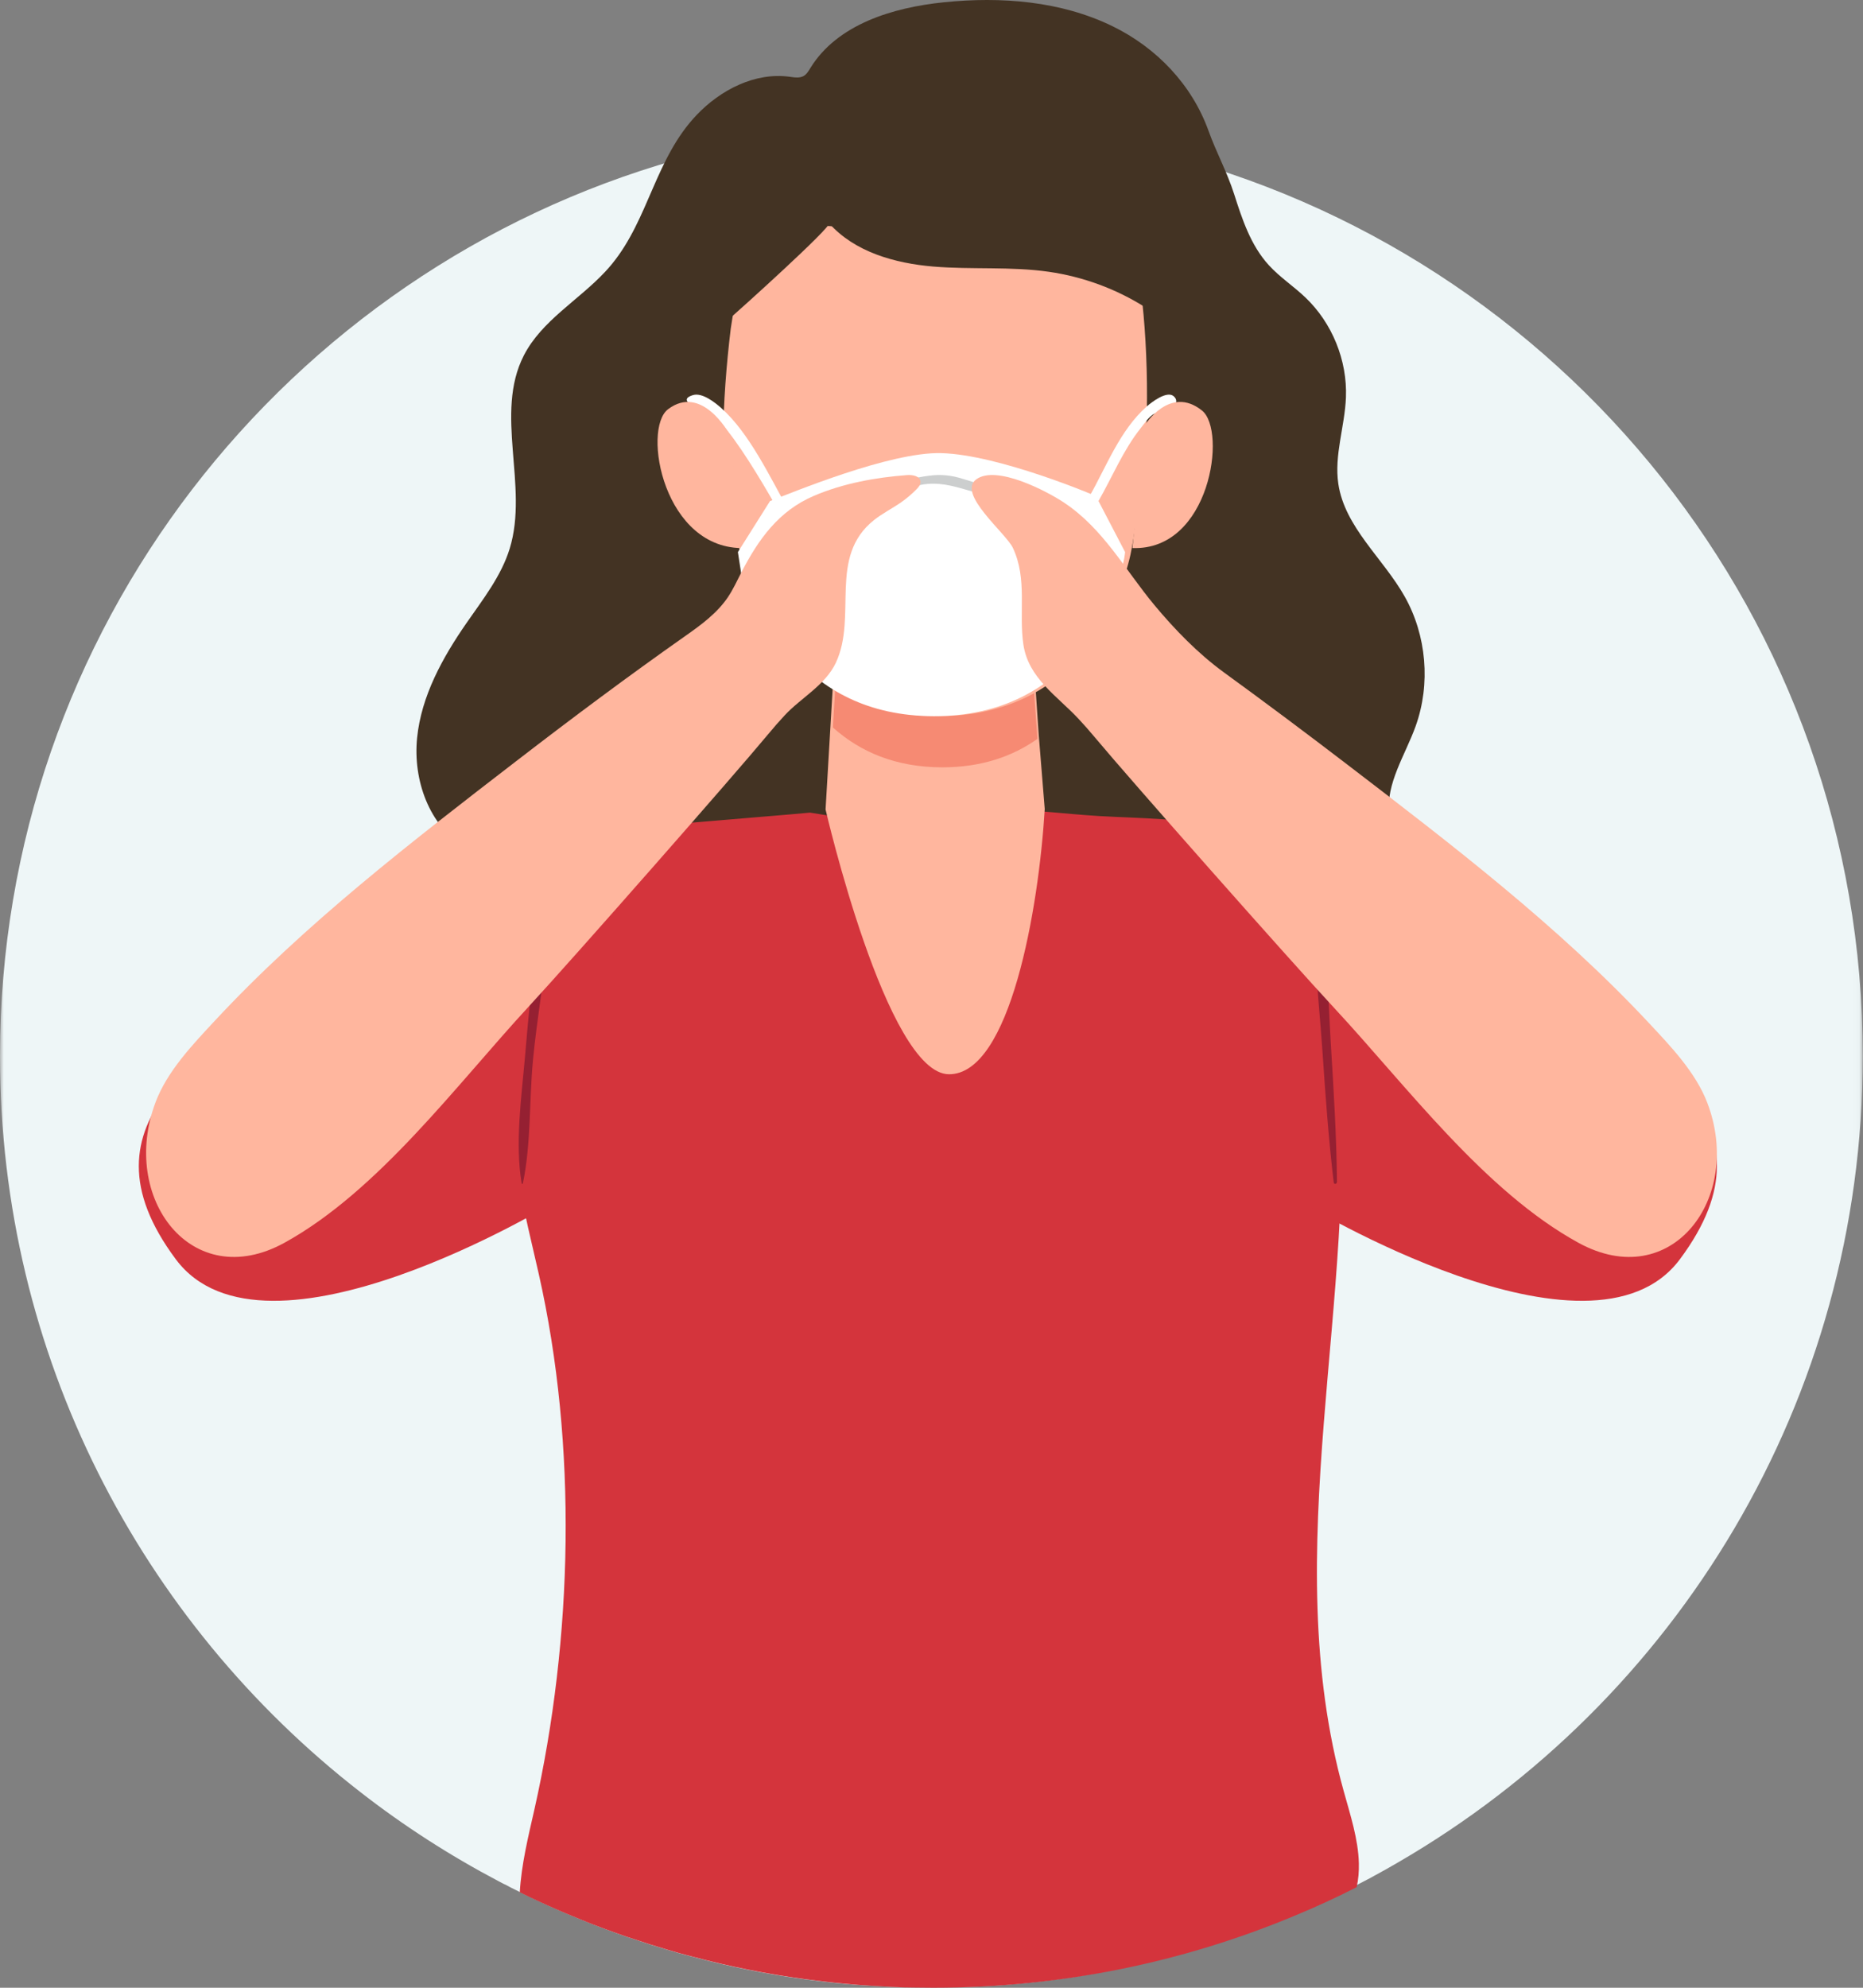<?xml version="1.0" encoding="UTF-8"?>
<svg width="255px" height="272px" viewBox="0 0 255 272" version="1.1" xmlns="http://www.w3.org/2000/svg" xmlns:xlink="http://www.w3.org/1999/xlink">
    <rect x="0" y="0" width="255" height="272" fill="#808080" stroke="none"/>
    <!-- Generator: Sketch 59.1 (86144) - https://sketch.com -->
    <title>Group 48</title>
    <desc>Created with Sketch.</desc>
    <defs>
        <polygon id="path-1" points="9.05861457e-05 0.051 254.972 0.051 254.972 255 9.05861457e-05 255"></polygon>
    </defs>
    <g id="Page-1" stroke="none" stroke-width="1" fill="none" fill-rule="evenodd">
        <g id="Extra-large:-Desktops---12-col" transform="translate(-355, -596)">
            <g id="Group-48" transform="translate(355, 596)">
                <g id="Group-3" transform="translate(0, 17)">
                    <mask id="mask-2" fill="white">
                        <use xlink:href="#path-1"></use>
                    </mask>
                    <g id="Clip-2"></g>
                    <path d="M254.972,127.526 C254.972,174.67 229.368,215.842 191.322,237.869 C190.338,238.447 189.331,239.015 188.324,239.559 C188.266,239.594 188.208,239.628 188.15,239.651 C187.827,239.837 187.513,240.01 187.189,240.173 C186.507,240.531 185.835,240.89 185.141,241.226 C182.374,242.65 179.55,243.958 176.668,245.149 C161.551,251.504 144.929,255 127.475,255 C126.664,255 125.854,254.988 125.033,254.977 L123.412,254.954 C122.879,254.919 122.347,254.907 121.814,254.884 C120.298,254.803 118.77,254.722 117.265,254.607 C116.617,254.548 115.97,254.491 115.309,254.433 C114.661,254.363 114.013,254.317 113.365,254.236 C112.844,254.166 112.3,254.12 111.756,254.039 C111.165,253.97 110.587,253.889 109.997,253.819 C104.811,253.113 99.718,252.083 94.764,250.752 C94.151,250.601 93.537,250.428 92.924,250.266 C92.391,250.104 91.836,249.942 91.303,249.791 C89.729,249.329 88.178,248.831 86.65,248.309 C86.036,248.125 85.423,247.905 84.81,247.684 C83.56,247.245 82.333,246.782 81.094,246.307 C80.597,246.11 80.087,245.902 79.577,245.694 C79.126,245.508 78.687,245.323 78.27,245.149 C77.576,244.872 76.904,244.583 76.209,244.27 C75.341,243.9 74.473,243.483 73.605,243.089 C73.57,243.077 73.524,243.054 73.489,243.032 C72.714,242.673 71.962,242.314 71.197,241.92 C71.139,241.897 71.07,241.862 71.012,241.828 C70.376,241.527 69.739,241.203 69.102,240.855 C69.079,240.855 69.068,240.855 69.056,240.844 C68.859,240.739 68.651,240.647 68.454,240.531 C68.385,240.496 68.327,240.462 68.257,240.428 C61.59,236.92 55.259,232.845 49.344,228.239 C19.33,204.939 9.05861457e-05,168.489 9.05861457e-05,127.526 C9.05861457e-05,69.177 39.204,19.995 92.692,4.843 C93.537,4.612 94.37,4.38 95.215,4.16 C105.529,1.475 116.328,0.051 127.475,0.051 C137.417,0.051 147.083,1.185 156.354,3.339 C156.979,3.489 157.593,3.639 158.206,3.79 C213.777,17.518 254.972,67.707 254.972,127.526" id="Fill-1" fill="#EEF6F7" mask="url(#mask-2)"></path>
                </g>
                <path d="M82.82,37.199 C79.163,41.108 74.144,43.882 71.705,48.631 C67.62,56.582 72.391,66.518 69.769,75.059 C68.615,78.817 66.117,81.991 63.873,85.225 C60.575,89.977 57.668,95.231 57.09,100.978 C56.512,106.725 58.732,113.053 63.722,115.999 C65.94,117.309 68.739,118.051 70.013,120.284 C70.794,121.654 70.813,123.306 71.058,124.863 C71.867,130.013 75.709,134.401 80.453,136.437 C82.717,137.409 85.313,137.193 87.471,138.209 C89.628,139.224 91.321,141.166 93.636,142.134 C102.62,145.891 113.077,143.475 122.467,146.07 C130.004,148.154 136.321,153.314 143.68,155.954 C148.516,157.689 153.23,157.857 158.295,157.728 C161.868,157.636 165.153,158.373 168.769,157.743 C176.44,156.406 183.608,152.118 188.219,145.845 C194.175,137.742 195.666,126.582 192.044,117.211 C191.307,115.302 190.365,113.431 190.142,111.399 C189.68,107.182 192.343,103.344 193.774,99.348 C195.836,93.591 195.272,86.957 192.268,81.626 C189.312,76.38 184.072,72.159 183.185,66.21 C182.599,62.282 184.071,58.351 184.226,54.384 C184.425,49.313 182.346,44.196 178.662,40.69 C177.06,39.165 175.18,37.936 173.687,36.305 C171.174,33.56 170.019,29.974 168.906,26.507 C167.937,23.494 166.476,20.851 165.417,17.903 C163.149,11.59 158.316,6.539 152.293,3.596 C145.219,0.14 137.036,-0.491 129.198,0.311 C122.187,1.028 114.606,3.326 110.921,9.308 C110.671,9.715 110.423,10.153 110.009,10.394 C109.437,10.726 108.721,10.591 108.065,10.502 C103.35,9.863 98.636,12.289 95.361,15.726 C89.681,21.687 88.821,29.918 83.784,36.098 C83.476,36.476 83.154,36.842 82.82,37.199" id="Fill-4" fill="#433323"></path>
                <path d="M185.996,254.975 C186.02,256.074 185.938,257.161 185.694,258.237 C182.913,259.659 180.073,260.966 177.176,262.157 C161.98,268.507 145.27,272 127.723,272 C126.908,272 126.094,271.988 125.268,271.977 L123.638,271.954 C123.103,271.919 122.568,271.908 122.032,271.884 C120.508,271.804 118.972,271.722 117.459,271.607 C116.808,271.549 116.157,271.491 115.493,271.433 C114.841,271.364 114.19,271.318 113.539,271.237 C113.014,271.167 112.468,271.121 111.921,271.04 C111.327,270.971 110.745,270.89 110.152,270.82 C104.939,270.115 99.819,269.085 94.839,267.755 C94.222,267.605 93.605,267.431 92.989,267.27 C92.454,267.108 91.895,266.946 91.36,266.795 C89.778,266.333 88.218,265.835 86.682,265.315 C86.065,265.13 85.449,264.91 84.832,264.69 C83.575,264.251 82.342,263.788 81.096,263.314 C80.597,263.117 80.085,262.909 79.572,262.701 C79.119,262.516 78.677,262.331 78.257,262.157 C77.56,261.88 76.885,261.591 76.186,261.278 C75.314,260.908 74.441,260.492 73.568,260.099 C73.533,260.087 73.487,260.064 73.452,260.041 C72.672,259.682 71.916,259.324 71.148,258.93 C71.358,255.16 72.311,251.285 73.149,247.596 C78.42,224.174 79.049,197.85 73.754,174.371 C71.741,165.476 69.786,158.594 70.019,149.434 C70.24,140.644 71.497,131.865 74.441,123.549 C77.222,115.708 79.189,113.868 87.089,113.209 C87.089,113.209 108.011,111.451 108.023,111.451 C108.023,111.451 110.862,111.197 110.874,111.197 L126.676,113.73 L129.689,114.204 L142.209,111 L143.908,111.139 L146.678,111.382 L148.377,111.521 C159.326,112.446 173.767,110.792 179.283,122.45 C182.459,129.17 182.564,136.92 183.192,144.172 C186.089,177.574 174.721,212.064 183.925,245.109 C184.821,248.336 185.915,251.678 185.996,254.975" id="Fill-6" fill="#D4343C"></path>
                <path d="M143,110.708 C142.182,124.315 138.268,147.028 129.897,147 C121.363,146.971 113,110.766 113,110.766 L113.693,98.964 L114.22,90 L141.457,90 L142.182,100.6 L143,110.708 Z" id="Fill-8" fill="#FFB69E"></path>
                <path d="M142,101.106 C138.575,103.525 134.313,105 128.984,105 C122.597,105 117.723,102.876 114,99.547 L114.517,91 L141.287,91 L142,101.106 Z" id="Fill-10" fill="#F68A73"></path>
                <path d="M156.164,67.077 C156.094,67.625 156.016,68.137 155.911,68.615 C155.28,72.004 155.176,75.027 154.073,78.312 C154.064,78.329 154.064,78.338 154.055,78.355 C153.653,79.537 153.216,80.718 152.726,81.874 C151.833,83.994 150.757,86.045 149.409,87.895 L148.858,88.669 C144.378,94.134 137.92,98 128.444,98 C119.335,98 112.983,94.429 108.546,89.285 C108.467,89.172 108.397,89.103 108.328,88.99 C107.164,87.6 106.131,86.097 105.221,84.524 C104.46,83.229 103.786,81.891 103.191,80.527 C101.45,76.574 100.33,72.421 99.621,68.615 C99.184,66.13 99,63.22 99,60.118 C99,55.192 99.437,49.796 100.024,44.948 C100.907,39.595 101.126,35.764 103.217,33.322 C105.387,30.768 110.384,30.698 113.761,30.95 C116.36,31.133 118.828,32.262 121.356,32.879 C126.501,34.156 131.856,33.322 136.923,31.828 C139.828,30.985 142.768,29.934 145.813,30.003 C149.741,30.073 154.441,31.645 155.911,38.057 C155.911,38.092 155.911,38.171 155.946,38.171 C157.153,46.121 157.45,58.693 156.164,67.077" id="Fill-12" fill="#FFB69E"></path>
                <path d="M131,67.976 C131.031,67.976 131.031,68.024 131,68.024 C130.969,68.024 130.969,67.976 131,67.976" id="Fill-14" fill="#594E8A"></path>
                <path d="M135.463,78.087 C133.412,77.902 131.42,78.4 129.346,78.306 C126.996,78.199 125.069,77.542 122.866,77.021 C122.237,76.873 121.688,77.538 122.205,77.873 C125.314,79.884 132.533,81.009 135.837,78.763 C136.212,78.508 135.878,78.124 135.463,78.087" id="Fill-16" fill="#F68A73"></path>
                <path d="M113.476,30.543 C116.964,34.475 122.475,36.032 127.749,36.474 C133.022,36.915 138.363,36.437 143.599,37.196 C148.253,37.87 152.759,39.529 156.724,42.028 C157.493,42.513 158.27,43.04 159.166,43.21 C161.03,43.564 162.905,42.182 163.594,40.435 C164.282,38.688 164.009,36.708 163.422,34.926 C161.704,29.711 157.438,25.567 152.494,23.07 C147.55,20.574 141.962,19.577 136.424,19.185 C126.448,18.478 116.126,19.719 107.251,24.273 C98.375,28.827 91.117,36.992 89.178,46.684 C87.5,55.084 98.177,45.057 99.903,43.561 C101.128,42.498 113.896,31.016 113.476,30.543" id="Fill-18" fill="#433323"></path>
                <path d="M130,67.976 C130.031,67.976 130.031,68.024 130,68.024 C129.969,68.024 129.969,67.976 130,67.976" id="Fill-20" fill="#594E8A"></path>
                <path d="M134.463,77.087 C132.412,76.902 130.42,77.4 128.346,77.306 C125.996,77.199 124.069,76.542 121.866,76.021 C121.237,75.873 120.688,76.538 121.205,76.873 C124.315,78.884 131.533,80.009 134.837,77.763 C135.212,77.508 134.878,77.124 134.463,77.087" id="Fill-22" fill="#F68A73"></path>
                <path d="M107.03,70.701 C105.011,67.16 102.104,62.121 99.555,58.909 C98.991,58.199 98.374,57.498 97.695,56.894 C97.272,56.519 91.977,54.939 94.85,54.066 C96.121,53.68 97.883,55.086 98.735,55.847 C102.58,59.282 105.384,65.275 107.862,69.668 C108.329,70.493 107.497,71.517 107.03,70.701" id="Fill-24" fill="#FFFFFF"></path>
                <path d="M99.79,59.331 C99.79,59.331 96.077,52.505 91.447,55.992 C87.84,58.708 90.838,75.381 102,74.993 L99.79,59.331 Z" id="Fill-26" fill="#FFB69E"></path>
                <path d="M150.3,68.66 C152.239,65.293 153.729,61.588 156.175,58.533 C156.651,57.939 157.28,56.975 157.978,56.627 C158.573,56.33 159.106,56.589 159.653,56.397 C160.377,56.144 161.623,55.031 160.632,54.205 C159.711,53.439 157.632,55.022 156.962,55.621 C153.272,58.887 151.477,63.782 149.099,67.96 C148.65,68.745 149.852,69.437 150.3,68.66" id="Fill-28" fill="#FFFFFF"></path>
                <path d="M154,75.547 C153.542,80.047 149.992,86.016 148.652,87.871 L148.11,88.649 C143.671,94.124 137.262,98 127.865,98 C118.832,98 112.534,94.413 108.14,89.26 C108.062,89.148 107.995,89.082 107.918,88.971 C107.165,88.049 102.11,79.65 101.502,78.806 L101,75.547 L105.398,68.564 C108.353,67.442 121.821,61.816 128.839,62.005 C136.797,62.227 150.003,67.88 150.003,67.88 L154,75.547 Z" id="Fill-30" fill="#FFFFFF"></path>
                <path d="M156.693,58.196 C156.693,58.196 160.111,52.643 164.524,56.176 C167.961,58.929 165.637,75.386 155,74.993 L156.693,58.196 Z" id="Fill-32" fill="#FFB69E"></path>
                <path d="M138.554,67.036 C135.99,66.804 134.145,66.263 131.746,65.514 C130.182,65.025 128.815,64.884 127.168,65.095 C123.373,65.58 120.115,67.083 116.199,67.016 C115.95,67.012 115.938,67.33 116.144,67.408 C119.404,68.639 122.896,66.944 126.108,66.338 C130.657,65.48 134.198,68.621 138.674,67.888 C139.211,67.8 139.023,67.079 138.554,67.036" id="Fill-34" fill="#CCCECE"></path>
                <path d="M178.106,164.501 C178.106,164.501 217.736,188.681 229.936,172.317 C244.165,153.232 225.588,143.504 208.988,131.223 C192.387,118.942 171.043,113 171.043,113 C171.043,113 165.995,158.908 178.106,164.501" id="Fill-36" fill="#D4343C"></path>
                <path d="M75.894,164.501 C75.894,164.501 36.264,188.681 24.064,172.317 C9.835,153.232 28.412,143.504 45.012,131.223 C61.613,118.942 82.957,113 82.957,113 C82.957,113 88.005,158.908 75.894,164.501" id="Fill-38" fill="#D4343C"></path>
                <path d="M74.305,127.289 C72.807,132.791 72.363,138.841 71.862,144.57 C71.379,150.089 70.474,156.441 71.401,161.928 C71.418,162.027 71.548,162.021 71.568,161.928 C72.698,156.58 72.43,150.61 72.945,145.127 C73.5,139.209 74.631,133.332 74.999,127.399 C75.029,126.917 74.421,126.861 74.305,127.289" id="Fill-40" fill="#952032"></path>
                <path d="M182.171,143.044 C181.811,137.184 181.737,131.139 180.821,125.366 C180.729,124.784 180.04,124.946 180.025,125.501 C179.853,131.691 180.617,138.013 181.035,144.176 C181.435,150.073 181.856,155.942 182.553,161.795 C182.592,162.117 183.003,162.035 183,161.719 C182.935,155.475 182.554,149.27 182.171,143.044" id="Fill-42" fill="#952032"></path>
                <path d="M149.908,100.956 C149.155,100.054 148.386,99.174 147.589,98.326 C144.663,95.209 140.766,92.787 140.079,88.216 C139.417,83.818 140.66,79.253 138.636,74.965 C137.682,72.944 130.944,67.559 133.627,65.593 C136.386,63.572 143.334,67.241 145.626,68.765 C151.047,72.367 153.99,77.972 158.024,82.816 C160.807,86.156 164.001,89.446 167.526,92.01 C173.183,96.126 178.788,100.313 184.342,104.566 C198.639,115.516 213.291,126.723 225.619,139.903 C228.644,143.136 232.106,146.734 233.704,150.947 C238.641,163.961 228.765,177.031 216.045,170.058 C203.195,163.015 192.476,148.538 182.69,138.006 C176.536,131.383 154.576,106.556 149.908,100.956" id="Fill-44" fill="#FFB69E"></path>
                <path d="M105.104,100.514 C105.856,99.606 106.626,98.72 107.423,97.866 C109.658,95.471 112.974,93.75 114.413,90.679 C117.399,84.304 113.294,76.18 119.651,71.149 C120.798,70.241 122.122,69.584 123.323,68.748 C124.091,68.214 124.808,67.607 125.461,66.938 C125.74,66.653 126.025,66.308 125.998,65.91 C125.947,65.146 124.918,64.952 124.156,65.009 C119.834,65.335 115.389,66.144 111.388,67.857 C106.601,69.906 103.836,73.761 101.48,78.314 C100.885,79.465 100.351,80.653 99.626,81.726 C98.154,83.905 95.982,85.494 93.833,87.005 C85.954,92.546 78.315,98.251 70.665,104.146 C56.365,115.164 41.712,126.441 29.382,139.702 C26.357,142.956 22.895,146.577 21.296,150.816 C16.358,163.91 26.236,177.062 38.958,170.046 C51.809,162.959 62.529,148.391 72.317,137.794 C78.472,131.13 100.434,106.148 105.104,100.514" id="Fill-46" fill="#FFB69E"></path>
            </g>
        </g>
    </g>
</svg>